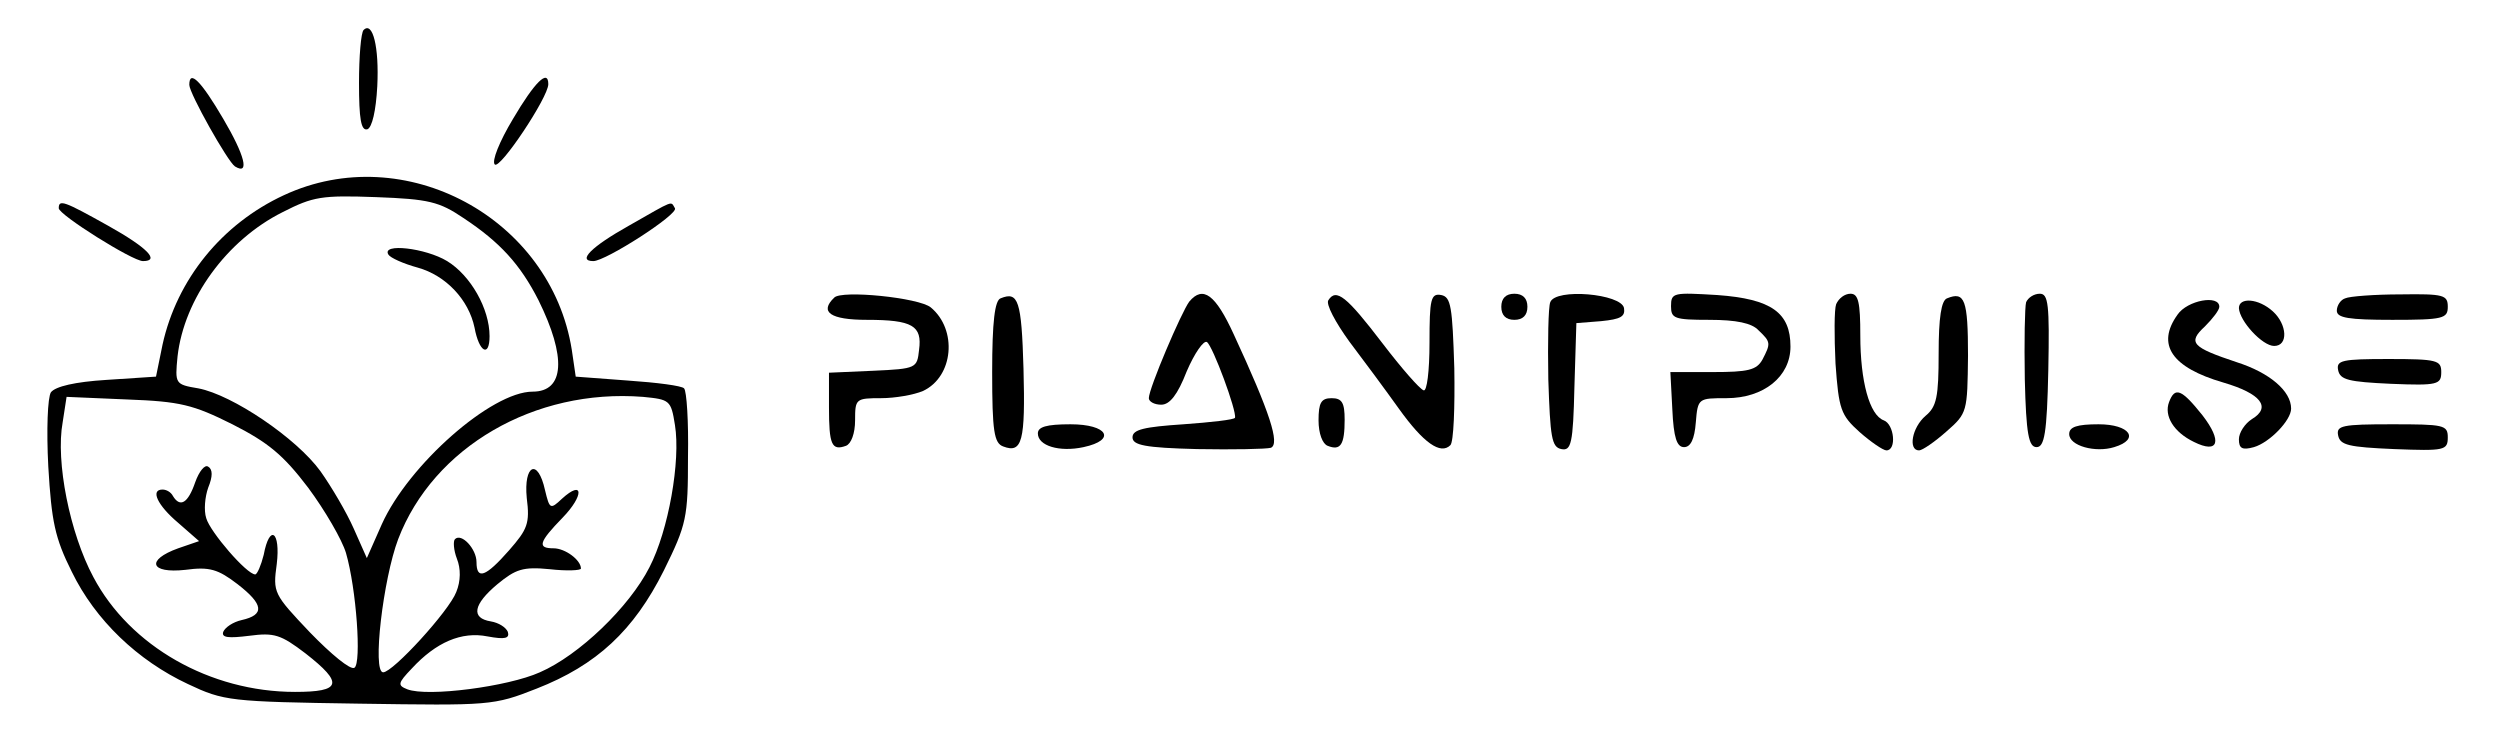 <?xml version="1.0" standalone="no"?>
<!DOCTYPE svg PUBLIC "-//W3C//DTD SVG 20010904//EN"
 "http://www.w3.org/TR/2001/REC-SVG-20010904/DTD/svg10.dtd">
<svg version="1.0" xmlns="http://www.w3.org/2000/svg"
 width="100%" height="100%" viewBox="0 0 383 114"
 preserveAspectRatio="xMidYMid meet">

<g transform="translate(0,114) scale(0.1,-0.1)"
fill="#000000" stroke="none">
<path d="M557 1094 c-4 -4 -7 -41 -7 -81 0 -55 3 -74 13 -71 7 3 13 28 15 66
3 60 -7 100 -21 86z"/>
<path d="M290 1010 c0 -13 59 -118 70 -125 23 -14 15 17 -18 73 -34 58 -52 76
-52 52z"/>
<path d="M786 958 c-21 -35 -33 -65 -28 -70 8 -8 82 103 82 123 0 24 -21 3
-54 -53z"/>
<path d="M435 841 c-95 -44 -164 -129 -186 -229 l-10 -49 -76 -5 c-48 -3 -78
-10 -85 -19 -5 -8 -7 -57 -4 -114 5 -84 10 -109 36 -161 36 -74 101 -136 178
-172 55 -26 64 -27 262 -30 201 -3 206 -3 272 23 92 36 149 89 195 181 35 71
37 81 37 174 1 54 -2 101 -6 105 -3 4 -42 9 -86 12 l-80 6 -6 41 c-32 202
-256 323 -441 237z m275 -35 c56 -37 87 -71 115 -126 43 -87 40 -140 -9 -140
-63 0 -190 -112 -231 -203 l-23 -52 -20 45 c-11 25 -34 64 -51 88 -37 51 -135
117 -187 127 -36 6 -36 7 -32 49 10 88 75 178 161 221 47 24 60 26 143 23 81
-3 97 -7 134 -32z m324 -317 c9 -55 -10 -162 -39 -218 -31 -61 -108 -135 -168
-161 -49 -22 -172 -38 -203 -26 -15 6 -15 9 7 32 37 40 76 57 116 49 27 -5 34
-3 31 7 -3 7 -14 14 -26 16 -31 5 -27 26 10 57 28 23 39 27 80 23 26 -3 48 -2
48 1 0 13 -24 31 -42 31 -25 0 -23 9 14 47 33 34 32 59 -1 29 -18 -17 -19 -16
-26 13 -11 50 -33 39 -28 -12 5 -39 1 -48 -27 -80 -36 -41 -50 -46 -50 -18 0
20 -23 45 -33 35 -3 -3 -2 -17 3 -30 6 -15 6 -34 -1 -51 -11 -29 -97 -123
-112 -123 -17 0 0 143 23 204 54 141 209 231 375 218 41 -4 43 -5 49 -43z
m-678 1 c55 -28 78 -47 116 -97 26 -35 52 -80 58 -100 16 -55 24 -169 13 -176
-6 -4 -36 21 -68 54 -56 59 -57 61 -51 105 6 50 -11 62 -20 14 -4 -16 -10 -30
-13 -30 -13 0 -69 65 -75 86 -4 12 -2 33 3 47 7 17 7 28 0 32 -5 4 -14 -7 -20
-24 -11 -32 -23 -39 -34 -21 -3 6 -10 10 -16 10 -19 0 -8 -24 24 -51 l32 -28
-32 -11 c-50 -18 -43 -39 11 -33 37 5 50 1 80 -22 40 -31 42 -47 6 -55 -13 -3
-25 -11 -28 -18 -3 -9 8 -10 40 -6 38 5 48 2 86 -27 59 -46 55 -59 -16 -59
-130 0 -253 70 -309 176 -36 67 -58 177 -47 237 l6 39 93 -4 c81 -3 101 -8
161 -38z"/>
<path d="M595 750 c3 -5 23 -14 45 -20 43 -12 78 -49 87 -92 7 -38 23 -46 23
-13 0 42 -29 93 -65 115 -33 20 -101 28 -90 10z"/>
<path d="M90 821 c0 -10 113 -81 129 -81 27 0 6 21 -53 54 -68 38 -76 41 -76
27z"/>
<path d="M963 794 c-57 -32 -79 -54 -54 -54 19 0 131 72 125 81 -7 11 1 14
-71 -27z"/>
<path d="M1278 684 c-23 -22 -6 -34 50 -34 70 0 85 -9 80 -46 -3 -28 -4 -29
-70 -32 l-68 -3 0 -53 c0 -57 4 -67 26 -59 8 3 14 19 14 39 0 33 1 34 40 34
21 0 50 5 64 11 47 22 53 94 12 128 -18 15 -137 27 -148 15z"/>
<path d="M1533 683 c-9 -3 -13 -36 -13 -113 0 -91 3 -109 17 -114 29 -11 34 8
31 119 -3 105 -8 119 -35 108z"/>
<path d="M1822 678 c-12 -16 -62 -133 -62 -148 0 -5 8 -10 19 -10 13 0 25 15
39 51 12 28 26 48 31 45 9 -6 46 -106 43 -116 -1 -3 -37 -7 -79 -10 -60 -4
-78 -8 -78 -20 0 -12 19 -16 99 -18 55 -1 106 0 113 2 14 6 -1 53 -57 174 -28
61 -47 75 -68 50z"/>
<path d="M2035 680 c-4 -6 11 -34 32 -63 22 -29 56 -75 76 -103 38 -53 64 -71
79 -56 5 5 7 58 6 118 -3 94 -5 109 -20 112 -16 3 -18 -6 -18 -73 0 -44 -4
-75 -9 -73 -6 2 -34 34 -63 72 -55 72 -71 85 -83 66z"/>
<path d="M2300 670 c0 -13 7 -20 20 -20 13 0 20 7 20 20 0 13 -7 20 -20 20
-13 0 -20 -7 -20 -20z"/>
<path d="M2375 677 c-3 -7 -4 -60 -3 -118 3 -89 5 -104 20 -107 15 -3 18 8 20
95 l3 98 38 3 c30 3 37 7 35 20 -4 22 -105 31 -113 9z"/>
<path d="M2560 671 c0 -19 5 -21 59 -21 41 0 65 -5 75 -16 19 -18 19 -20 6
-45 -9 -16 -22 -19 -76 -19 l-65 0 3 -57 c2 -44 7 -58 18 -58 10 0 16 12 18
38 3 37 4 37 47 37 57 0 98 33 98 79 0 52 -29 73 -112 79 -67 4 -71 4 -71 -17z"/>
<path d="M2813 674 c-3 -8 -3 -49 -1 -91 5 -70 8 -79 37 -105 17 -15 36 -28
41 -28 16 0 12 40 -4 46 -22 8 -36 60 -36 130 0 51 -3 64 -15 64 -9 0 -18 -7
-22 -16z"/>
<path d="M2983 683 c-9 -3 -13 -30 -13 -84 0 -67 -3 -82 -20 -96 -21 -18 -27
-53 -10 -53 5 0 24 13 42 29 32 28 32 30 33 116 0 86 -5 99 -32 88z"/>
<path d="M3104 677 c-2 -7 -3 -60 -2 -118 2 -84 6 -104 18 -104 12 0 16 21 18
118 2 101 0 117 -13 117 -9 0 -18 -6 -21 -13z"/>
<path d="M3593 683 c-7 -2 -13 -11 -13 -19 0 -11 18 -14 85 -14 78 0 85 2 85
20 0 18 -6 20 -72 19 -40 0 -79 -3 -85 -6z"/>
<path d="M3336 658 c-33 -46 -9 -81 70 -104 58 -17 74 -38 44 -56 -11 -7 -20
-21 -20 -31 0 -14 5 -17 23 -12 24 7 57 41 57 59 0 27 -33 55 -83 71 -69 23
-76 30 -49 55 12 12 22 25 22 30 0 19 -49 10 -64 -12z"/>
<path d="M3430 668 c1 -20 36 -58 54 -58 22 0 20 33 -2 53 -22 20 -52 22 -52
5z"/>
<path d="M3582 573 c3 -15 16 -18 81 -21 72 -3 77 -1 77 18 0 18 -6 20 -81 20
-71 0 -80 -2 -77 -17z"/>
<path d="M3323 524 c-8 -21 7 -46 38 -61 38 -19 44 1 13 41 -32 40 -42 44 -51
20z"/>
<path d="M2020 496 c0 -20 6 -36 14 -39 20 -8 26 2 26 40 0 26 -4 33 -20 33
-16 0 -20 -7 -20 -34z"/>
<path d="M1590 476 c0 -19 33 -29 70 -21 51 11 37 35 -20 35 -37 0 -50 -4 -50
-14z"/>
<path d="M3170 475 c0 -18 40 -29 69 -20 40 12 24 35 -24 35 -33 0 -45 -4 -45
-15z"/>
<path d="M3582 473 c3 -15 16 -18 86 -21 77 -3 82 -2 82 18 0 19 -6 20 -86 20
-76 0 -85 -2 -82 -17z"/>
</g>
</svg>
